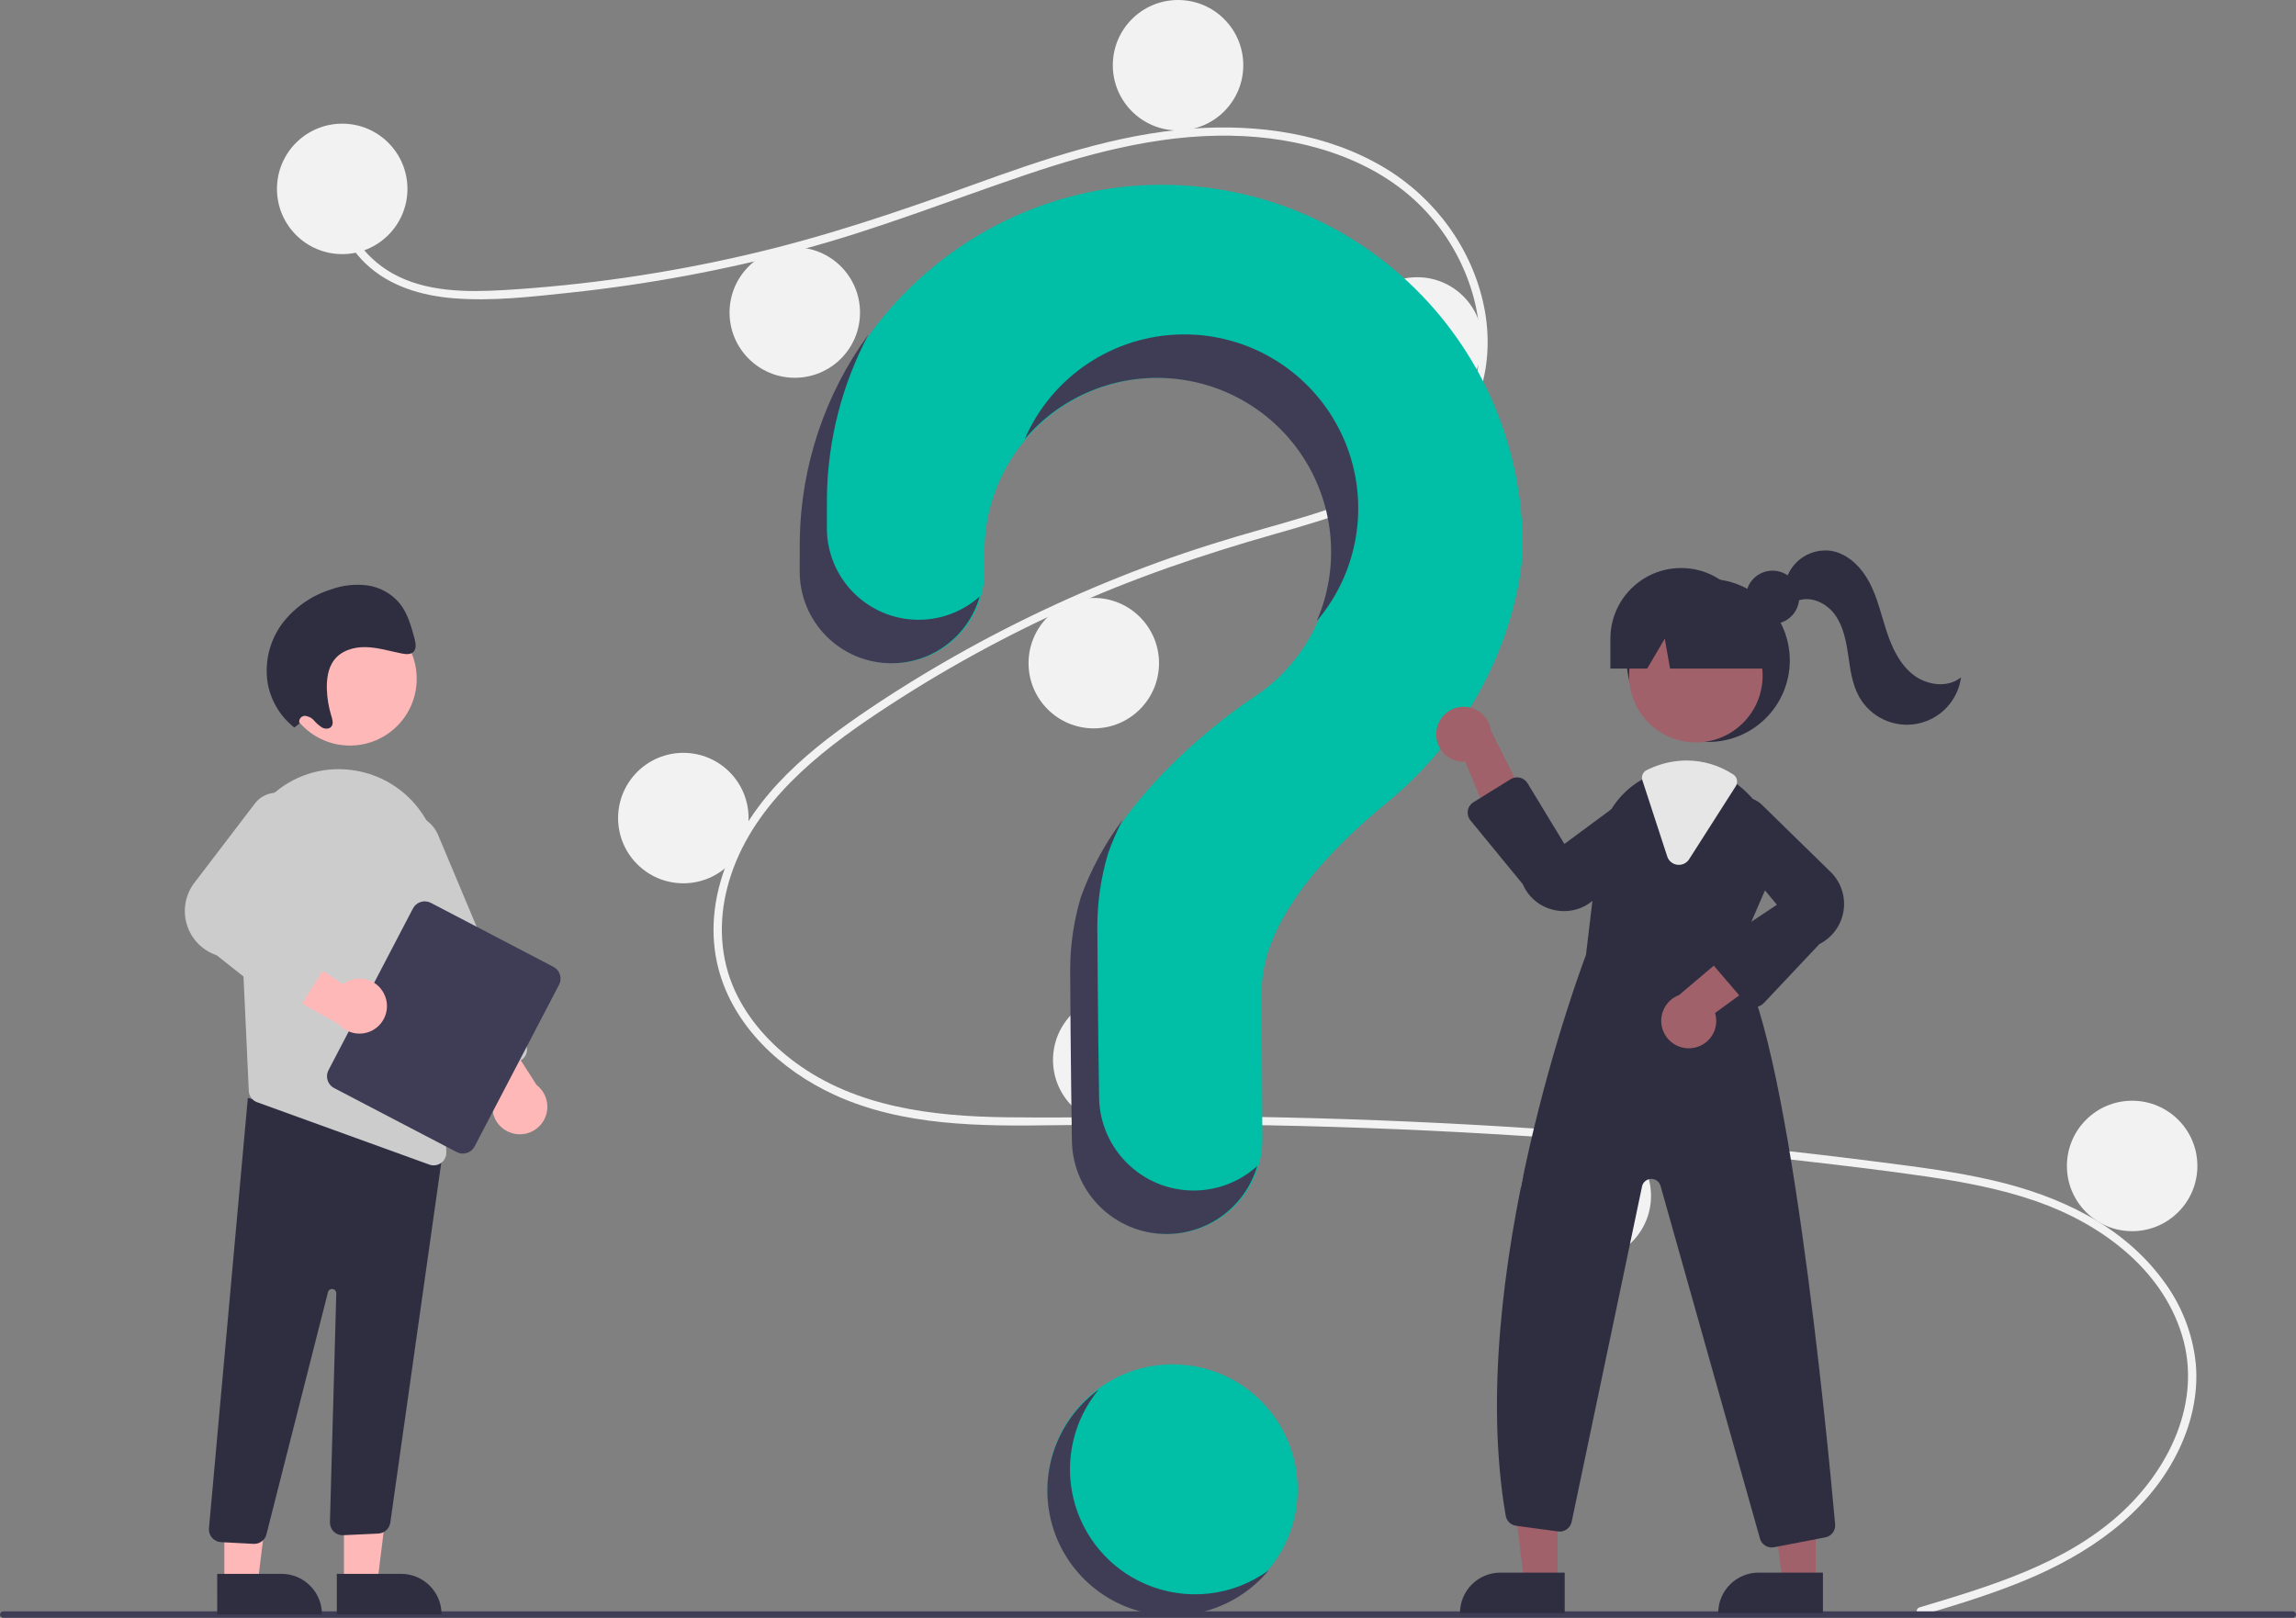 <?xml version="1.0" encoding="utf-8"?>
<svg width="844.675px" height="595.262px" viewBox="0 0 844.675 595.262" version="1.1" xmlns:xlink="http://www.w3.org/1999/xlink" xmlns="http://www.w3.org/2000/svg">
  <rect x="0" y="0" width="844.675" height="595.262" fill="#808080" stroke="none"/>
  <defs>
    <path d="M0 0L844.675 0L844.675 595.262L0 595.262L0 0Z" id="path_1" />
    <clipPath id="mask_1">
      <use xlink:href="#path_1" />
    </clipPath>
  </defs>
  <g id="undraw_questions_re_1fy7-(1)">
    <path d="M0 0L844.675 0L844.675 595.262L0 595.262L0 0Z" id="Background" fill="#FFFFFF" fill-opacity="0" fill-rule="evenodd" stroke="none" />
    <path d="M385.393 548C385.393 522.595 405.988 502 431.393 502C456.798 502 477.393 522.595 477.393 548C477.393 573.405 456.798 594 431.393 594C405.988 594 385.393 573.405 385.393 548Z" id="Circle" fill="#00BFA6" fill-rule="evenodd" stroke="none" />
    <path d="M706.199 591.416C731.934 583.687 759.293 575.628 779.703 557.255C797.94 540.836 810.253 515.766 802.697 491.143C795.157 466.571 772.573 450.187 749.256 442.038C736.031 437.416 722.195 434.852 708.364 432.837C693.329 430.648 678.228 428.854 663.134 427.127C602.016 420.137 540.668 415.867 479.09 414.316C448.705 413.551 418.326 413.569 387.938 414.011C360.798 414.405 332.215 414.395 307.039 402.86C287.46 393.89 269.691 377.571 264.235 356.127C257.938 331.372 269.553 306.163 286.215 288.234C294.998 278.784 305.263 270.831 315.851 263.517C327.339 255.583 339.227 248.211 351.372 241.329C375.294 227.782 400.302 216.252 426.139 206.86C438.885 202.226 451.82 198.228 464.867 194.539C475.884 191.424 486.935 188.305 497.583 184.062C518.166 175.858 537.744 161.962 542.977 139.18C547.937 117.589 539.574 94.149 524.912 78.109C507.949 59.553 482.373 51.418 457.852 50.102C430.324 48.624 403.43 55.514 377.555 64.257C349.959 73.583 322.957 84.307 294.777 91.861C266.833 99.344 238.348 104.639 209.581 107.697C195.499 109.197 180.991 110.89 166.825 109.742C154.953 108.78 143.141 105.288 134.391 96.862C126.888 89.638 122.419 79.708 123.956 69.23C124.235 67.327 127.126 68.136 126.849 70.027C124.978 82.782 133.648 94.536 144.333 100.557C156.681 107.515 171.707 107.524 185.455 106.729C215.263 104.928 244.871 100.648 273.969 93.933C302.562 87.403 330.133 78.067 357.673 68.094C383.829 58.623 410.57 49.378 438.513 47.327C462.759 45.547 488.265 49.079 509.387 61.75C527.951 72.886 541.602 91.457 545.952 112.768C550.202 133.593 544.316 154.553 528.552 169.085C512.23 184.131 489.851 190.564 468.995 196.489C442.543 204.003 416.658 212.787 391.603 224.192C366.206 235.72 341.85 249.413 318.803 265.12C296.556 280.322 274.602 299.451 267.566 326.571C264.289 339.204 264.894 352.603 270.378 364.536C275.254 375.146 283.284 384.07 292.639 390.954C314.96 407.379 343.092 410.751 370.054 411.086C400.335 411.463 430.617 410.441 460.909 410.938C522.641 411.952 584.247 415.709 645.727 422.211C661.133 423.842 676.519 425.644 691.885 427.618C705.707 429.394 719.575 431.159 733.163 434.313C757.326 439.921 780.837 450.705 795.855 471.191C802.521 480.071 806.65 490.594 807.802 501.637C808.854 513.161 806.032 524.706 800.822 534.958C789.29 557.648 767.689 572.08 744.749 581.562C732.462 586.641 719.717 590.488 706.997 594.308C705.144 594.865 704.352 591.97 706.2 591.416L706.199 591.416Z" id="Shape" fill="#F2F2F2" stroke="none" />
    <path d="M101.893 69.5C101.893 56.245 112.638 45.5 125.893 45.5C139.148 45.5 149.893 56.245 149.893 69.5C149.893 82.755 139.148 93.5 125.893 93.5C112.638 93.5 101.893 82.755 101.893 69.5Z" id="Circle" fill="#F2F2F2" fill-rule="evenodd" stroke="none" />
    <path d="M268.393 115C268.393 101.745 279.138 91 292.393 91C305.648 91 316.393 101.745 316.393 115C316.393 128.255 305.648 139 292.393 139C279.138 139 268.393 128.255 268.393 115Z" id="Circle" fill="#F2F2F2" fill-rule="evenodd" stroke="none" />
    <path d="M409.393 24C409.393 10.745 420.138 0 433.393 0C446.648 0 457.393 10.745 457.393 24C457.393 37.255 446.648 48 433.393 48C420.138 48 409.393 37.255 409.393 24Z" id="Circle" fill="#F2F2F2" fill-rule="evenodd" stroke="none" />
    <path d="M497.393 126C497.393 112.745 508.138 102 521.393 102C534.648 102 545.393 112.745 545.393 126C545.393 139.255 534.648 150 521.393 150C508.138 150 497.393 139.255 497.393 126Z" id="Circle" fill="#F2F2F2" fill-rule="evenodd" stroke="none" />
    <path d="M378.393 244C378.393 230.745 389.138 220 402.393 220C415.648 220 426.393 230.745 426.393 244C426.393 257.255 415.648 268 402.393 268C389.138 268 378.393 257.255 378.393 244Z" id="Circle" fill="#F2F2F2" fill-rule="evenodd" stroke="none" />
    <path d="M227.393 301C227.393 287.745 238.138 277 251.393 277C264.648 277 275.393 287.745 275.393 301C275.393 314.255 264.648 325 251.393 325C238.138 325 227.393 314.255 227.393 301Z" id="Circle" fill="#F2F2F2" fill-rule="evenodd" stroke="none" />
    <path d="M387.393 390C387.393 376.745 398.138 366 411.393 366C424.648 366 435.393 376.745 435.393 390C435.393 403.255 424.648 414 411.393 414C398.138 414 387.393 403.255 387.393 390Z" id="Circle" fill="#F2F2F2" fill-rule="evenodd" stroke="none" />
    <path d="M559.393 440C559.393 426.745 570.138 416 583.393 416C596.648 416 607.393 426.745 607.393 440C607.393 453.255 596.648 464 583.393 464C570.138 464 559.393 453.255 559.393 440Z" id="Circle" fill="#F2F2F2" fill-rule="evenodd" stroke="none" />
    <path d="M760.393 429C760.393 415.745 771.138 405 784.393 405C797.648 405 808.393 415.745 808.393 429C808.393 442.255 797.648 453 784.393 453C771.138 453 760.393 442.255 760.393 429Z" id="Circle" fill="#F2F2F2" fill-rule="evenodd" stroke="none" />
    <path d="M426.465 68.003C354.573 68.511 295.709 126.933 294.688 198.82C294.679 199.483 294.674 204.15 294.675 210.254C294.675 228.888 309.781 243.997 328.417 244L328.419 244C337.378 243.998 345.97 240.435 352.302 234.096C358.634 227.758 362.188 219.162 362.18 210.202C362.176 206.05 362.174 203.176 362.174 203C362.174 172.297 383.96 145.927 414.098 140.136C444.237 134.345 474.244 150.763 485.618 179.268C496.991 207.772 486.53 240.338 460.684 256.886L460.706 256.894C460.706 256.894 412.678 287.813 398.035 330.229L398.048 330.232C395.473 338.921 394.168 347.937 394.174 357C394.174 360.725 394.393 393.321 394.817 419.778C395.125 438.77 410.612 454.005 429.607 454L429.607 454C438.872 454 447.755 450.304 454.286 443.732C460.818 437.16 464.458 428.255 464.401 418.989C464.254 394.76 464.174 366.548 464.174 364.5C464.174 338.455 489.3 312.505 509.938 295.583C533.704 276.096 550.806 249.54 557.675 219.583C559.195 213.416 560.033 207.1 560.174 200.75C560.174 165.376 546.056 131.466 520.953 106.543C495.85 81.621 461.838 67.748 426.465 68.003L426.465 68.003Z" id="Shape" fill="#00BFA6" stroke="none" />
    <path d="M843.485 595.262L1.191 595.262C0.536 595.258 0.006 594.726 0.006 594.071C0.006 593.416 0.536 592.884 1.191 592.88L843.485 592.88C844.141 592.882 844.671 593.415 844.671 594.071C844.671 594.727 844.141 595.259 843.485 595.262L843.485 595.262Z" id="Shape" fill="#3F3D56" stroke="none" />
    <path d="M598.449 242.996C598.449 226.427 611.88 212.996 628.449 212.996C645.017 212.996 658.449 226.427 658.449 242.996C658.449 259.564 645.017 272.996 628.449 272.996C611.88 272.996 598.449 259.564 598.449 242.996Z" id="Circle" fill="#2F2E41" fill-rule="evenodd" stroke="none" />
    <path d="M573.012 582.129L560.753 582.129L554.92 534.841L573.015 534.841L573.012 582.129L573.012 582.129Z" id="Polygon" fill="#A0616A" fill-rule="evenodd" stroke="none" />
    <path d="M551.996 578.626L575.639 578.626L575.639 593.512L537.109 593.512L537.109 593.512C537.109 585.291 543.774 578.626 551.995 578.626L551.996 578.626Z" id="Shape" fill="#2F2E41" stroke="none" />
    <path d="M668.012 582.129L655.753 582.129L649.92 534.841L668.015 534.841L668.012 582.129L668.012 582.129Z" id="Polygon" fill="#A0616A" fill-rule="evenodd" stroke="none" />
    <path d="M646.996 578.626L670.639 578.626L670.639 593.512L632.109 593.512L632.109 593.512C632.109 585.291 638.774 578.626 646.995 578.626L646.996 578.626Z" id="Shape" fill="#2F2E41" stroke="none" />
    <path d="M599.329 248.61C599.329 235.045 610.325 224.049 623.89 224.049C637.454 224.049 648.451 235.045 648.451 248.61C648.451 262.175 637.454 273.171 623.89 273.171C610.325 273.171 599.329 262.175 599.329 248.61Z" id="Circle" fill="#A0616A" fill-rule="evenodd" stroke="none" />
    <path d="M638.529 352.406L649.519 327.156C654.989 315.016 652.203 300.747 642.569 291.556C641.604 290.601 640.578 289.71 639.499 288.886C634.076 284.644 627.394 282.332 620.509 282.316C615.88 282.334 611.309 283.35 607.109 285.296C606.749 285.456 606.399 285.626 606.039 285.796C605.349 286.126 604.669 286.486 604.009 286.856C595.278 291.869 589.45 300.733 588.309 310.736L583.459 351.376C582.239 354.566 538.719 469.766 553.939 557.716C554.271 559.644 555.819 561.131 557.759 561.386L573.189 563.486C575.526 563.806 577.714 562.264 578.199 559.956L604.089 436.546C604.421 434.968 605.787 433.82 607.399 433.766C609.01 433.711 610.451 434.764 610.889 436.316L647.469 566.096C648.005 568.034 649.768 569.376 651.779 569.376C652.071 569.374 652.362 569.347 652.649 569.296L671.499 565.666C673.77 565.241 675.344 563.156 675.129 560.856C672.359 529.966 657.639 375.236 638.529 352.406L638.529 352.406Z" id="Shape" fill="#2F2E41" stroke="none" />
    <path d="M528.439 269.05C528.094 272.006 529.076 274.963 531.121 277.125C533.166 279.287 536.063 280.433 539.034 280.253L552.763 313.246L563.148 297.851L548.518 268.881C547.872 263.799 543.527 260.004 538.404 260.047C533.281 260.09 529 263.958 528.439 269.05L528.439 269.05Z" id="Shape" fill="#A0616A" stroke="none" />
    <path d="M622.528 385.626C625.483 385.273 628.13 383.629 629.756 381.137C631.382 378.645 631.821 375.56 630.954 372.713L659.84 351.675L642.449 345.162L617.686 366.139C612.894 367.952 610.216 373.062 611.451 378.034C612.687 383.005 617.445 386.267 622.528 385.626L622.528 385.626Z" id="Shape" fill="#A0616A" stroke="none" />
    <path d="M575.44 335.241C574.332 335.24 573.227 335.131 572.141 334.916C566.806 333.9 562.326 330.295 560.194 325.3L540.959 301.846C540.137 300.843 539.787 299.534 540 298.254C540.213 296.974 540.967 295.849 542.07 295.166L555.755 286.695C556.775 286.063 558.006 285.865 559.173 286.145C560.34 286.425 561.347 287.159 561.97 288.185L575.526 310.519L601.488 291.333C605.761 289.093 611.03 290.325 613.866 294.227C616.702 298.13 616.248 303.522 612.798 306.894L586.886 330.531C583.841 333.549 579.727 335.242 575.44 335.241L575.44 335.241Z" id="Shape" fill="#2F2E41" stroke="none" />
    <path d="M645.59 370.513C645.555 370.513 645.519 370.513 645.484 370.513C644.208 370.482 643.005 369.911 642.173 368.942L630.007 354.749C629.169 353.771 628.79 352.481 628.966 351.205C629.142 349.93 629.856 348.79 630.927 348.076L653.709 332.888L633.07 308.076C630.589 303.939 631.517 298.608 635.25 295.552C638.984 292.497 644.393 292.642 647.958 295.893L673.041 320.406C677.049 324.067 679.003 329.462 678.269 334.84C677.535 340.218 674.207 344.893 669.366 347.346L648.865 369.1C648.014 370.002 646.829 370.513 645.59 370.513L645.59 370.513Z" id="Shape" fill="#2F2E41" stroke="none" />
    <path d="M617.645 318.214C617.45 318.214 617.254 318.202 617.061 318.177C615.331 317.967 613.881 316.768 613.35 315.108L604.208 287.079C603.734 285.614 604.415 284.024 605.802 283.354L606.099 283.214C606.368 283.086 606.634 282.96 606.906 282.839C611.169 280.862 615.81 279.831 620.509 279.816C626.61 279.827 632.574 281.619 637.67 284.973C639.092 285.919 639.493 287.829 638.572 289.267L621.422 316.135C620.604 317.432 619.178 318.217 617.645 318.214L617.645 318.214Z" id="Shape" fill="#E6E6E6" stroke="none" />
    <path d="M642.284 219.786C642.284 214.365 646.68 209.969 652.101 209.969C657.523 209.969 661.918 214.365 661.918 219.786C661.918 225.208 657.523 229.603 652.101 229.603C646.68 229.603 642.284 225.208 642.284 219.786Z" id="Circle" fill="#2F2E41" fill-rule="evenodd" stroke="none" />
    <path d="M618.449 208.996L618.449 208.996C604.089 208.996 592.449 220.636 592.449 234.996L592.449 245.996L605.978 245.996L612.449 234.996L614.39 245.996L655.449 245.996L644.449 234.996C644.449 220.637 632.808 208.996 618.449 208.996L618.449 208.996Z" id="Shape" fill="#2F2E41" stroke="none" />
    <path d="M657.147 213.062C659.388 206.055 666.338 201.671 673.627 202.666C679.883 203.712 684.83 208.741 687.777 214.357C690.724 219.974 692.085 226.26 694.066 232.285C696.047 238.311 698.857 244.369 703.859 248.269C708.861 252.17 716.536 253.228 721.449 249.215C720.298 257.791 713.793 264.67 705.296 266.298C696.798 267.926 688.211 263.939 683.972 256.397C681.38 251.785 680.711 246.38 679.942 241.146C679.173 235.912 678.174 230.496 675.08 226.205C671.985 221.915 666.192 219.112 661.276 221.067L657.147 213.062Z" id="Shape" fill="#2F2E41" stroke="none" />
    <path d="M337.947 228.038L337.947 228.038C319.31 228.036 304.203 212.929 304.202 194.292C304.202 188.189 304.206 183.522 304.216 182.858C304.5 161.951 309.765 141.413 319.575 122.949C303.458 145.012 294.596 171.538 294.216 198.858C294.206 199.522 294.202 204.189 294.202 210.292C294.202 228.927 309.308 244.035 327.945 244.038L327.947 244.038C343.058 244.033 356.326 233.99 360.434 219.448C354.256 224.989 346.246 228.048 337.947 228.038L337.947 228.038Z" id="Shape" fill="#3F3D56" stroke="none" />
    <path d="M428.753 139.109C449.754 140.112 468.924 151.366 480.036 169.216C491.147 187.066 492.783 209.235 484.412 228.522C500.705 209.387 504.29 182.487 493.577 159.752C482.863 137.018 459.835 122.659 434.706 123.043C409.577 123.428 386.999 138.485 376.986 161.537C389.826 146.432 408.952 138.146 428.753 139.109L428.753 139.109Z" id="Shape" fill="#3F3D56" stroke="none" />
    <path d="M439.135 438.038L439.135 438.038C420.139 438.043 404.653 422.809 404.345 403.816C403.921 377.36 403.702 344.764 403.702 341.038C403.696 331.979 405 322.963 407.574 314.274L407.563 314.267C409.084 309.906 410.92 305.661 413.057 301.567C406.496 310.311 401.274 319.984 397.563 330.267L397.576 330.27C395.001 338.96 393.696 347.976 393.702 357.038C393.702 360.764 393.921 393.36 394.345 419.816C394.653 438.809 410.14 454.043 429.135 454.038L429.135 454.038C444.596 454.036 458.203 443.832 462.536 428.99C456.14 434.823 447.791 438.05 439.135 438.038L439.135 438.038Z" id="Shape" fill="#3F3D56" stroke="none" />
    <path d="M126.541 582.585L138.8 582.584L144.633 535.296L126.538 535.297L126.541 582.585L126.541 582.585Z" id="Polygon" fill="#FFB8B8" fill-rule="evenodd" stroke="none" />
    <path d="M162.444 593.968L123.914 593.969L123.913 579.082L147.557 579.081C155.779 579.081 162.444 585.746 162.444 593.968L162.444 593.967L162.444 593.968Z" id="Shape" fill="#2F2E41" stroke="none" />
    <path d="M82.541 582.585L94.8 582.584L100.633 535.296L82.538 535.297L82.541 582.585L82.541 582.585Z" id="Polygon" fill="#FFB8B8" fill-rule="evenodd" stroke="none" />
    <path d="M118.444 593.967L79.914 593.969L79.913 579.082L103.557 579.081C111.779 579.081 118.444 585.746 118.444 593.967L118.444 593.967L118.444 593.967Z" id="Shape" fill="#2F2E41" stroke="none" />
    <path d="M93.254 568.042L81.279 567.412C80.032 567.346 78.863 566.784 78.033 565.851C77.203 564.918 76.781 563.691 76.861 562.445L91.173 403.979L157.084 421.764L163.435 420.032L143.576 560.317C143.228 562.491 141.416 564.13 139.218 564.261L126.309 564.863C125.004 564.935 123.729 564.458 122.792 563.547C121.855 562.635 121.342 561.374 121.378 560.067L123.717 475.871C123.739 475.064 123.142 474.373 122.34 474.279C121.538 474.186 120.798 474.72 120.634 475.511L98.077 564.323C97.638 566.496 95.725 568.056 93.508 568.049C93.424 568.049 93.339 568.047 93.254 568.042L93.254 568.042Z" id="Shape" fill="#2F2E41" stroke="none" />
    <path d="M104.181 249.759C104.181 236.194 115.177 225.198 128.742 225.198C142.307 225.198 153.303 236.194 153.303 249.759C153.303 263.323 142.307 274.32 128.742 274.32C115.177 274.32 104.181 263.323 104.181 249.759Z" id="Circle" fill="#FFB8B8" fill-rule="evenodd" stroke="none" />
    <path d="M87.85 321.918L90.55 380.185L91.526 401.384C91.606 403.271 92.822 404.923 94.601 405.559L157.937 428.503C158.448 428.693 158.99 428.788 159.536 428.783C160.797 428.789 162.006 428.282 162.885 427.379C163.765 426.476 164.239 425.255 164.2 423.995L161.603 319.228C161.252 301.496 148.345 286.518 130.86 283.551C130.247 283.457 129.624 283.364 129.001 283.28C118.361 281.96 107.683 285.417 99.835 292.722C91.71 300.196 87.319 310.89 87.85 321.918L87.85 321.918Z" id="Shape" fill="#CCCCCC" stroke="none" />
    <path d="M188.192 416.876C185.155 415.933 182.742 413.61 181.684 410.611C180.626 407.612 181.049 404.289 182.823 401.649L161.345 373.089L179.88 371.942L197.434 399.239C201.313 402.238 202.481 407.588 200.206 411.931C197.93 416.274 192.866 418.359 188.192 416.876L188.192 416.876Z" id="Shape" fill="#FFB8B8" stroke="none" />
    <path d="M173.091 396.481C171.942 396.014 171.027 395.108 170.55 393.962L138.192 316.868C136.464 312.762 137.06 308.046 139.755 304.498C142.45 300.95 146.833 299.11 151.252 299.672C155.672 300.234 159.455 303.112 161.176 307.221L193.534 384.317C194.53 386.697 193.412 389.434 191.034 390.435L176.668 396.464C175.526 396.947 174.238 396.954 173.091 396.481L173.091 396.481Z" id="Shape" fill="#CCCCCC" stroke="none" />
    <path d="M120.845 393.762L151.925 334.253C153.173 331.87 156.114 330.947 158.5 332.189L203.611 355.749C205.994 356.997 206.917 359.939 205.675 362.324L174.595 421.833C173.347 424.216 170.406 425.139 168.02 423.897L122.909 400.337C120.526 399.089 119.603 396.147 120.845 393.762L120.845 393.762Z" id="Shape" fill="#3F3D56" stroke="none" />
    <path d="M141.688 366.574C140.568 363.597 138.107 361.325 135.05 360.447C131.993 359.568 128.701 360.186 126.171 362.113L96.393 342.359L96.342 360.929L124.628 376.841C127.851 380.536 133.261 381.386 137.462 378.858C141.663 376.33 143.444 371.152 141.688 366.574L141.688 366.574Z" id="Shape" fill="#FFB8B8" stroke="none" />
    <path d="M104.038 370.75L79.701 351.472C74.357 349.677 70.235 345.373 68.673 339.956C67.112 334.539 68.309 328.701 71.878 324.337L93.975 295.377C97.149 291.498 102.688 290.535 106.985 293.115C111.282 295.695 113.036 301.037 111.105 305.661L93.621 334.262L119.315 346.448C120.524 347.022 121.429 348.085 121.801 349.37C122.174 350.654 121.978 352.037 121.263 353.168L110.891 369.582C110.182 370.702 109.032 371.47 107.725 371.693C107.699 371.698 107.673 371.702 107.647 371.705C106.364 371.899 105.057 371.553 104.038 370.75L104.038 370.75Z" id="Shape" fill="#CCCCCC" stroke="none" />
    <path d="M110.183 266.205C109.969 265.58 110.057 264.892 110.42 264.341C110.783 263.789 111.381 263.437 112.039 263.386C113.384 263.459 114.64 264.079 115.515 265.101C116.404 266.126 117.439 267.015 118.587 267.738C119.775 268.337 121.386 268.252 122.063 267.11C122.7 266.038 122.264 264.602 121.879 263.357C120.899 260.188 120.351 256.902 120.249 253.587C120.138 249.886 120.66 246.025 122.708 243.138C125.352 239.414 130.08 238 134.554 238.102C139.028 238.205 143.429 239.586 147.861 240.459C149.391 240.76 151.189 240.914 152.213 239.729C153.301 238.468 152.901 236.427 152.438 234.725C151.237 230.307 149.963 225.74 147.173 222.173C144.156 218.465 139.846 216.039 135.112 215.382C130.567 214.819 125.953 215.343 121.65 216.911C114.639 219.121 108.469 223.418 103.967 229.229C99.326 235.409 97.32 243.175 98.389 250.83C99.433 257.496 102.966 263.519 108.275 267.684L110.183 266.205Z" id="Shape" fill="#2F2E41" stroke="none" />
    <path d="M421.258 582.78C408.01 577.01 398.244 565.349 394.888 551.294C391.532 537.239 394.976 522.424 404.188 511.291C389.807 521.791 382.778 539.647 386.143 557.132C389.507 574.616 402.661 588.589 419.911 593.002C437.161 597.415 455.409 591.476 466.757 577.755C453.562 587.399 436.239 589.312 421.258 582.78L421.258 582.78Z" id="Shape" fill="#3F3D56" stroke="none" />
  </g>
</svg>